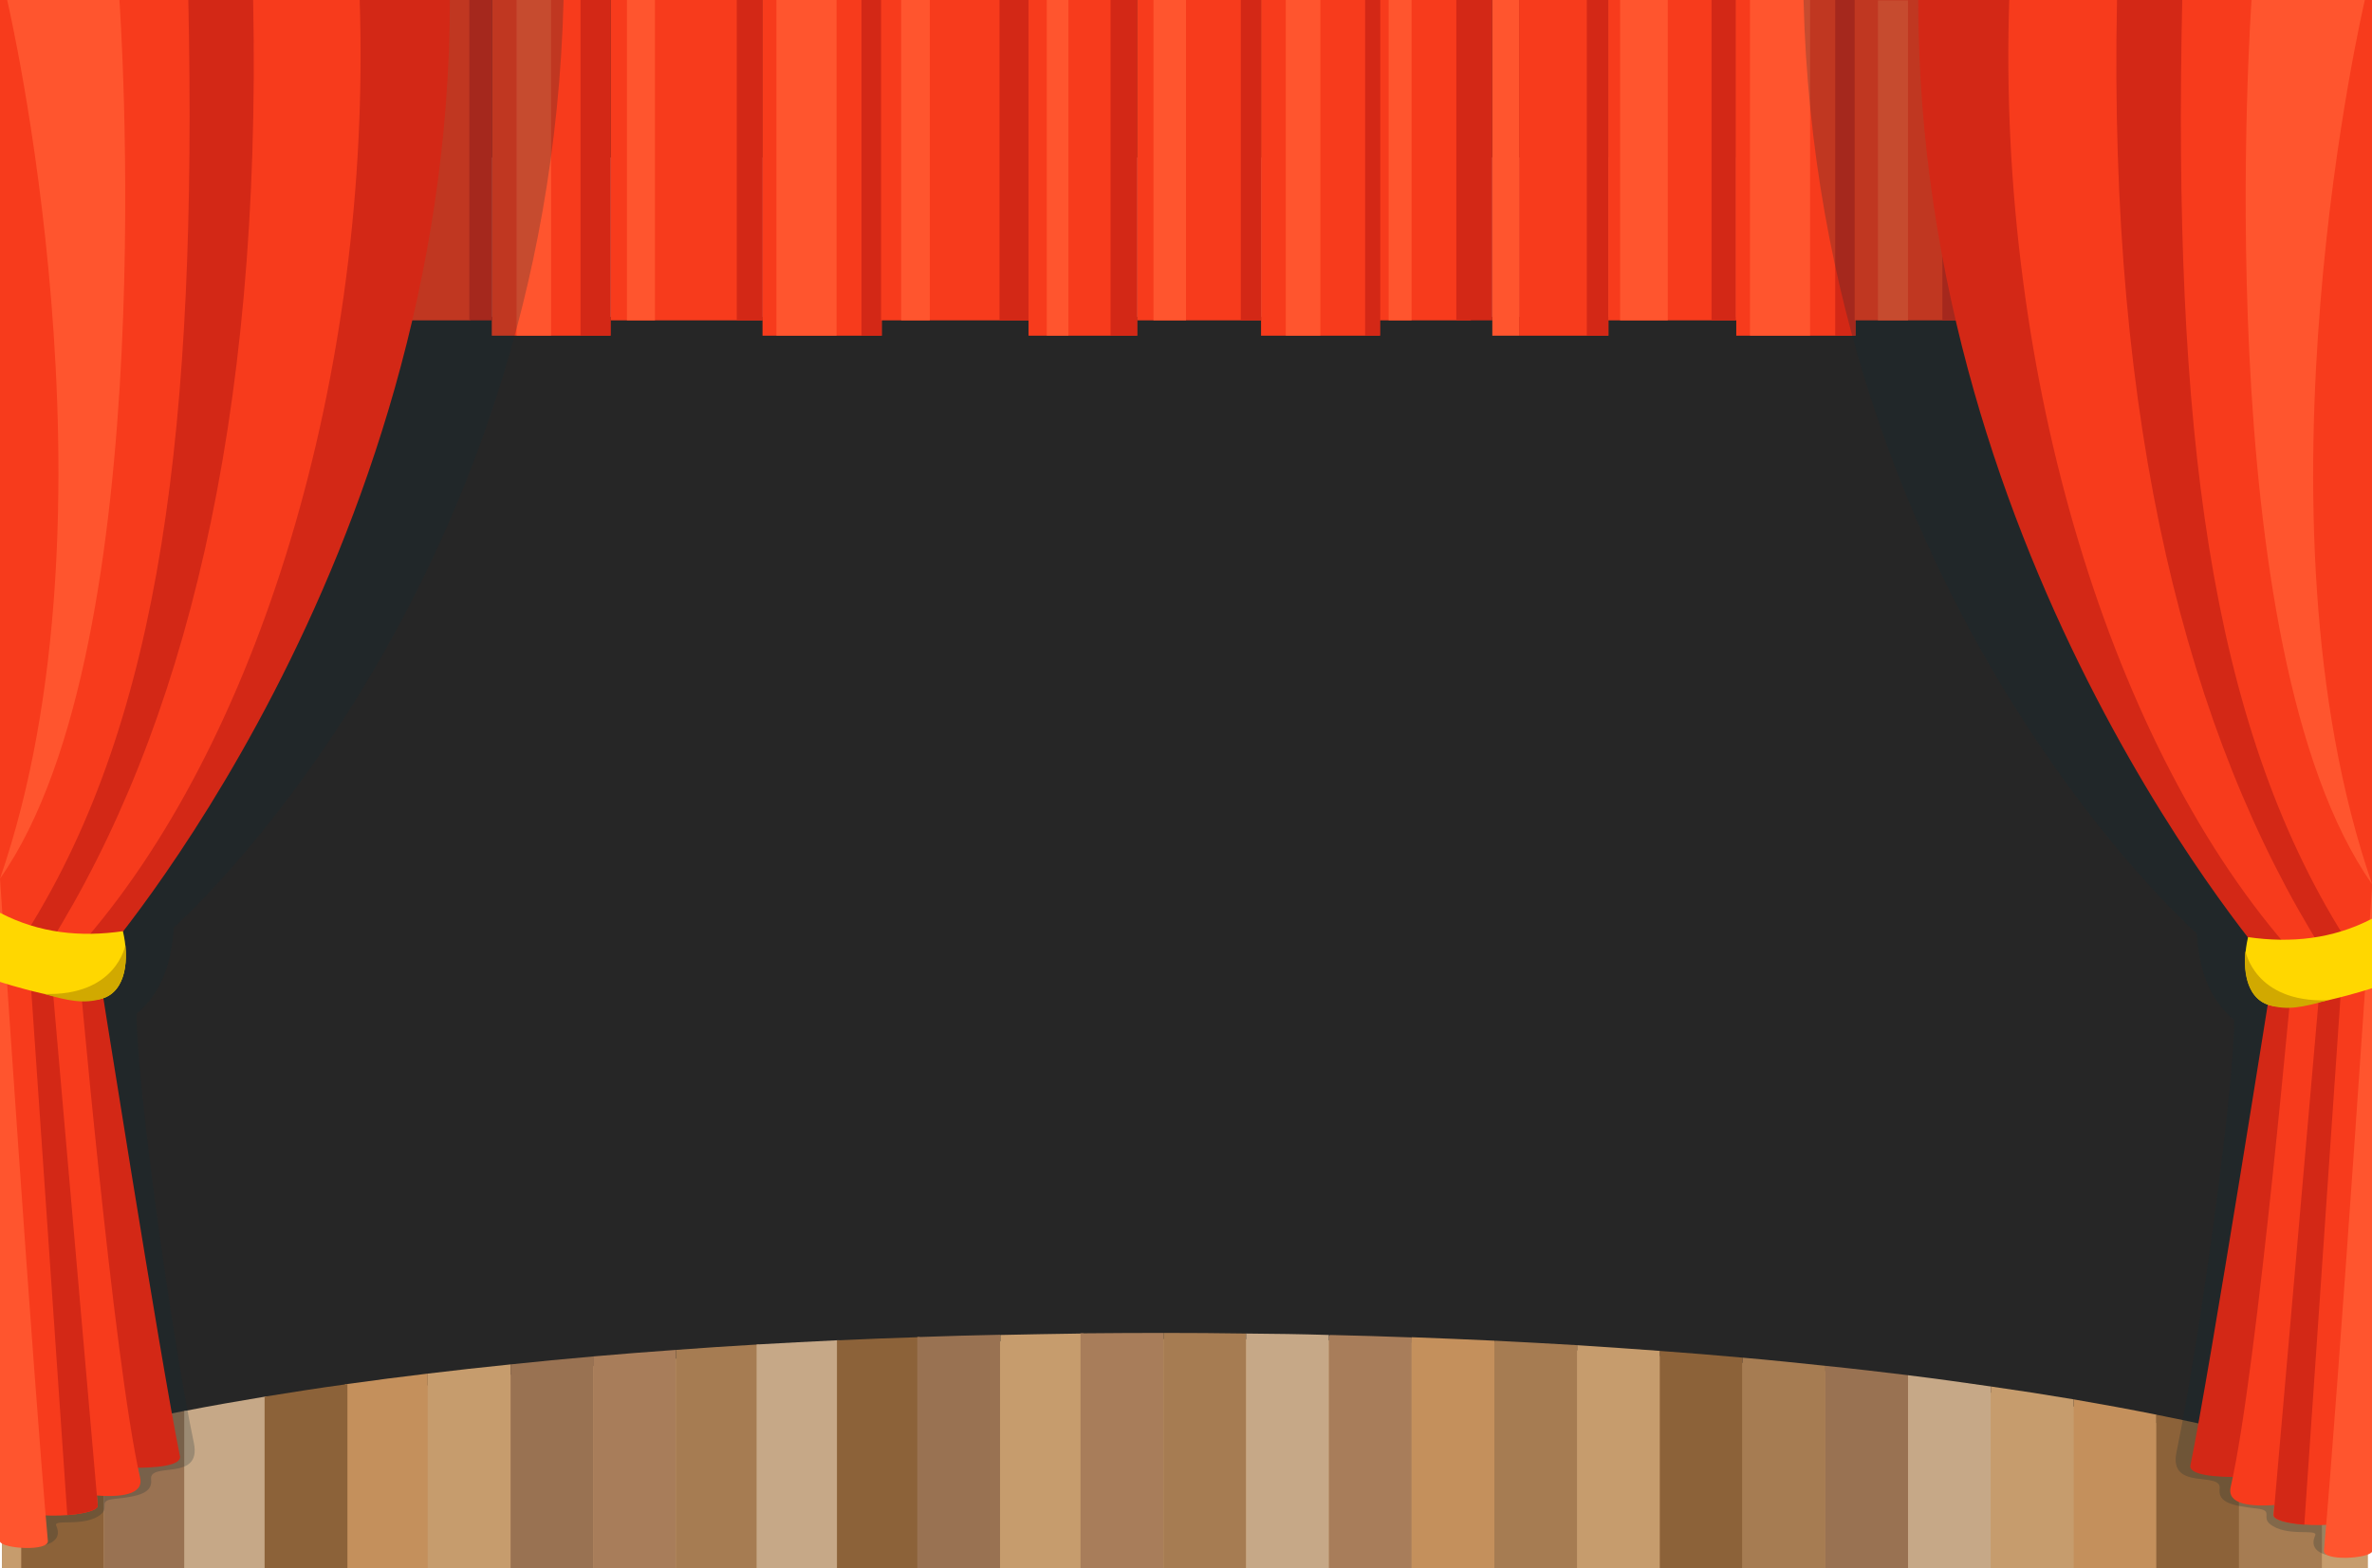 <?xml version="1.0" encoding="utf-8"?>
<!-- Generator: Adobe Illustrator 22.1.0, SVG Export Plug-In . SVG Version: 6.00 Build 0)  -->
<svg version="1.1" id="stage" xmlns="http://www.w3.org/2000/svg" xmlns:xlink="http://www.w3.org/1999/xlink" x="0px" y="0px"
	 viewBox="0 0 1160 767" style="enable-background:new 0 0 1160 767;" xml:space="preserve">
<style type="text/css">
	.st0{fill:#262626;}
	.st1{fill:#A09D9C;}
	.st2{fill:#FF552E;}
	.st3{fill:#F73B1C;}
	.st4{fill:#D32816;}
	.st5{fill:#C69C6D;}
	.st6{fill:#C4905C;}
	.st7{fill:#8C6239;}
	.st8{fill:#997252;}
	.st9{fill:#C6A887;}
	.st10{fill:#A87D5A;}
	.st11{fill:#A67C52;}
	.st12{opacity:0.24;fill:#122D33;}
	.st13{fill:#FFD700;}
	.st14{fill:#D1A900;}
</style>
<rect id="black-background" x="1" class="st0" width="1153.3" height="767"/>
<rect id="topcurtainShadow" x="2.4" y="77" class="st1" width="1155.6" height="78"/>
<g id="topCurtain">
	<rect x="1132.9" class="st2" width="25.1" height="156.7"/>
	<rect x="240.5" class="st3" width="57.9" height="164.2"/>
	<rect x="372.9" class="st3" width="58.3" height="164.2"/>
	<rect x="379.7" class="st2" width="29.4" height="164.2"/>
	<rect x="421.3" class="st4" width="9.9" height="164.2"/>
	<rect x="849.1" class="st3" width="58.3" height="164.2"/>
	<rect x="855.8" class="st2" width="29.4" height="164.2"/>
	<rect x="897.5" class="st4" width="9.9" height="164.2"/>
	<rect x="283.9" class="st4" width="14.8" height="164.2"/>
	<rect x="126" class="st3" width="59.3" height="164.2"/>
	<rect x="298.7" class="st3" width="74.2" height="156.7"/>
	<rect x="556.1" class="st3" width="60.6" height="156.7"/>
	<rect x="430.9" class="st3" width="74.2" height="156.7"/>
	<rect x="56.5" class="st3" width="69.5" height="156.7"/>
	<rect x="503" class="st3" width="53.1" height="164.2"/>
	<rect x="105.7" class="st4" width="17.3" height="156.7"/>
	<rect x="133.2" class="st2" width="17.9" height="164.2"/>
	<rect x="176.6" class="st4" width="8.7" height="164.2"/>
	<rect x="185.3" class="st3" width="44.7" height="156.7"/>
	<rect x="229.5" class="st4" width="11.1" height="156.7"/>
	<rect x="306.6" class="st2" width="13.7" height="156.7"/>
	<rect x="360.3" class="st4" width="12.6" height="156.7"/>
	<rect x="440.7" class="st2" width="14" height="156.7"/>
	<rect x="488.8" class="st4" width="14.2" height="156.7"/>
	<rect x="511.9" class="st2" width="10.6" height="164.2"/>
	<rect x="564.1" class="st2" width="15.9" height="156.7"/>
	<rect x="543.1" class="st4" width="13" height="164.2"/>
	<rect x="69.6" class="st2" width="23" height="156.7"/>
	<rect x="189.8" class="st2" width="11.2" height="156.7"/>
	<rect x="674.6" class="st3" width="44.7" height="156.7"/>
	<rect x="712.2" class="st4" width="17.6" height="156.7"/>
	<rect x="679.1" class="st2" width="11.2" height="156.7"/>
	<rect x="252.6" class="st2" width="16.9" height="164.2"/>
	<rect x="616.7" class="st3" width="57.9" height="164.2"/>
	<rect x="667.6" class="st4" width="7.4" height="164.2"/>
	<rect x="628.8" class="st2" width="16.9" height="164.2"/>
	<rect x="962.7" class="st3" width="57.9" height="164.2"/>
	<rect x="1006.1" class="st4" width="14.8" height="164.2"/>
	<rect x="974.8" class="st2" width="16.9" height="164.2"/>
	<rect x="742.9" class="st3" width="43.7" height="164.2"/>
	<rect x="776" class="st4" width="10.5" height="164.2"/>
	<rect x="729.8" class="st2" width="13.1" height="164.2"/>
	<rect x="1094.2" class="st3" width="43.7" height="164.2"/>
	<rect x="1127.4" class="st4" width="11" height="164.2"/>
	<rect x="1081.1" class="st2" width="13.1" height="164.2"/>
	<rect x="606.8" class="st4" width="9.9" height="156.7"/>
	<rect x="786.5" class="st3" width="62.6" height="156.7"/>
	<rect x="792.3" class="st2" width="23.3" height="156.7"/>
	<rect x="837" class="st4" width="11.8" height="156.7"/>
	<rect x="907" class="st3" width="55.7" height="156.7"/>
	<rect x="918.4" y="0.2" class="st2" width="14.7" height="156.5"/>
	<rect x="949.9" y="0.2" class="st4" width="7.4" height="156.5"/>
	<rect x="1020.9" y="0.2" class="st3" width="60.2" height="156.7"/>
	<rect x="1034.6" y="0.4" class="st2" width="17.6" height="156.5"/>
	<rect x="1072.3" y="0.4" class="st4" width="8.8" height="156.5"/>
	<rect x="15.5" class="st3" width="41.1" height="171"/>
	<rect x="2.4" class="st2" width="13.1" height="171"/>
	<rect x="47.1" class="st4" width="13.1" height="171"/>
</g>
<path id="clippingObject" class="st5" d="M1139.1,720.1c6.8,2.6,13.1,5.2,18.9,7.9v39H1v-39c3-1.4,6.1-2.7,9.3-4.1
	c11.8-4.9,25.4-9.6,40.6-14.2c12.1-3.6,25.3-7.1,39.5-10.5c0.4-0.1,0.7-0.2,1.1-0.3c12.1-2.8,24.9-5.6,38.3-8.2
	c0.4-0.1,0.7-0.2,1.1-0.2c12.3-2.4,25-4.7,38.3-6.8c0.4-0.1,0.7-0.1,1.1-0.2c12.7-2.1,25.9-4.1,39.5-5.9c13.1-1.8,26.7-3.5,40.6-5.2
	c13.2-1.5,26.7-3,40.6-4.3c13.3-1.3,26.8-2.5,40.6-3.6c12.9-1,26.1-2,39.5-2.9c0.4,0,0.8,0,1.1-0.1c12.6-0.8,25.4-1.6,38.3-2.3
	c0.4,0,0.8,0,1.1,0c12.6-0.7,25.4-1.3,38.3-1.8c0.4,0,0.7,0,1.1,0c13-0.5,26.2-1,39.5-1.3c13-0.3,26.2-0.6,39.5-0.8
	c0.4,0,0.8,0,1.1,0c13-0.2,26.2-0.3,39.5-0.3c2.9,0,5.8,0,8.7,0c10.7,0,21.3,0,31.9,0.1c13.7,0.1,27.2,0.3,40.6,0.6
	c13.7,0.3,27.2,0.7,40.6,1.1c13.7,0.5,27.2,1,40.6,1.7c13.7,0.6,27.3,1.4,40.6,2.2c13.7,0.9,27.3,1.8,40.6,2.8
	c13.8,1,27.3,2.2,40.6,3.4c13.8,1.3,27.4,2.6,40.6,4.1c13.9,1.5,27.4,3.2,40.6,4.9c14,1.8,27.5,3.8,40.6,5.8
	c14.1,2.2,27.6,4.5,40.6,6.9c14.2,2.6,27.8,5.4,40.6,8.2c14.5,3.2,28,6.6,40.6,10.1C1113.5,711.2,1127.1,715.6,1139.1,720.1z"/>
<g id="pannels">
	<path class="st6" d="M209.2,671.9V767h-40.5v-89.8c0.4-0.1,0.7-0.1,1.1-0.2C182.7,675.2,195.8,673.5,209.2,671.9z"/>
	<path class="st7" d="M50.7,698.4V767H10.3v-58.4C22.9,705.1,36.4,701.7,50.7,698.4z"/>
	<path class="st8" d="M91.2,690v77H50.7v-68.6c12.5-2.9,25.7-5.6,39.3-8.2C90.5,690.1,90.8,690.1,91.2,690z"/>
	<path class="st9" d="M130.6,683v84H90.1v-76.8c0.4-0.1,0.7-0.1,1.1-0.2c12.3-2.4,25-4.6,38.2-6.8
		C129.8,683.1,130.2,683.1,130.6,683z"/>
	<path class="st7" d="M169.9,677v90h-40.5v-83.8c0.4-0.1,0.8-0.1,1.1-0.2c12.4-2,25.1-4,38.2-5.8C169.1,677.1,169.5,677.1,169.9,677
		z"/>
	<path class="st5" d="M249.7,667.4V767h-40.5v-95.1C222.4,670.3,235.9,668.8,249.7,667.4z"/>
	<path class="st8" d="M290.2,663.5V767h-40.5v-99.6C262.9,666,276.4,664.7,290.2,663.5z"/>
	<path class="st10" d="M330.6,660.3V767h-40.5V663.5C303.4,662.3,316.9,661.3,330.6,660.3z"/>
	<path class="st11" d="M371.1,657.6V767h-40.5V660.3c12.9-1,26-1.8,39.3-2.6C370.4,657.7,370.7,657.6,371.1,657.6z"/>
	<path class="st9" d="M410.5,655.6V767H370V657.7c0.4,0,0.7-0.1,1.1-0.1c12.6-0.7,25.3-1.4,38.2-2
		C409.7,655.6,410.1,655.6,410.5,655.6z"/>
	<path class="st7" d="M449.8,654v113h-40.5V655.6c0.4,0,0.7,0,1.1,0c12.6-0.6,25.3-1.1,38.2-1.5C449.1,654,449.4,654,449.8,654z"/>
	<path class="st8" d="M489.1,652.9V767h-40.5V654c0.4,0,0.7,0,1.1,0C462.8,653.5,475.9,653.2,489.1,652.9z"/>
	<path class="st5" d="M529.1,652.3c-0.2,0-0.4,0-0.6,0v0c-13.2,0.2-26.3,0.4-39.3,0.7V767h40.5V652.2
		C529.4,652.2,529.3,652.3,529.1,652.3z"/>
	<path class="st10" d="M567.8,652c-12.8,0-25.6,0.1-38.2,0.2v0c-0.2,0-0.4,0-0.6,0s-0.4,0-0.6,0V767H569V652H567.8z"/>
	<path class="st11" d="M609.4,652.3V767H569V652C582.6,652,596,652.1,609.4,652.3z"/>
	<path class="st9" d="M649.9,653v114h-40.5V652.3C623,652.4,636.5,652.6,649.9,653z"/>
	<path class="st10" d="M690.4,655v112h-40.5V655c0-0.7,0.1-1.4,0.4-2c13.5,0.3,26.8,0.7,40,1.2C690.3,654.4,690.4,654.7,690.4,655z"
		/>
	<path class="st6" d="M730.8,655.8V767h-40.5V654.1C704,654.6,717.5,655.2,730.8,655.8z"/>
	<path class="st11" d="M771.3,658v109h-40.5V657c0-0.4,0-0.8,0.1-1.2C744.6,656.5,758,657.2,771.3,658z"/>
	<path class="st5" d="M811.8,660.8V767h-40.5V658C785,658.9,798.5,659.8,811.8,660.8z"/>
	<path class="st7" d="M852.2,664.1V767h-40.5V660.8C825.5,661.8,839,662.9,852.2,664.1z"/>
	<path class="st11" d="M892.7,668.1V767h-40.5V664.1C866,665.3,879.5,666.7,892.7,668.1z"/>
	<path class="st8" d="M933.2,672.7V767h-40.5v-98.9C906.5,669.5,920,671.1,933.2,672.7z"/>
	<path class="st9" d="M973.6,678.2V767h-40.5v-94.3C947,674.4,960.5,676.3,973.6,678.2z"/>
	<path class="st5" d="M1014.1,684.5V767h-40.5v-88.8C987.6,680.2,1001.1,682.3,1014.1,684.5z"/>
	<path class="st6" d="M1054.6,692v75h-40.5v-82.5C1028.1,686.9,1041.6,689.4,1054.6,692z"/>
	<path class="st7" d="M1095,700.8V767h-40.5v-75C1068.7,694.8,1082.2,697.7,1095,700.8z"/>
	<path class="st11" d="M1135.5,711.5V767H1095v-66.2C1109.4,704.2,1122.9,707.8,1135.5,711.5z"/>
	<path class="st5" d="M10.3,708.6V767H1v-55.7C4,710.4,7.1,709.5,10.3,708.6z"/>
</g>
<g id="leftCurtain">
	<path class="st12" d="M94.8,705.8c4,19.3-22.1,8.9-20.9,17.9c0.8,6.7-6.3,8.3-18,9.5c-8.3,0.9-2.3,4-6.4,7.4
		c-7.9,6.7-23.6,2.1-22,5.7c3.7,8.1-6.3,9.6-6.3,9.6L0,754.1V0h275.6C268.3,292.3,85,453.7,85,453.7c-1.2,17.6-5.9,31.7-18.2,42.2
		C66.8,529.8,83.6,652.1,94.8,705.8z"/>
	<path class="st4" d="M88,712.3c1.8,9-47.9,6-68.5,0V0H220c0,275.4-172.2,470.9-172.2,470.9S78.3,664.6,88,712.3z"/>
	<path class="st3" d="M47.8,736.4c0.6,6-45.8,8.5-47.8-3.8V0h133.4c4.3,207.2-43.8,357.3-109.5,462.2L47.8,736.4z"/>
	<path class="st3" d="M68.5,722.7c3.9,16.8-44,6.3-68.5,0V0h175.9c6,183.2-49.8,365.2-138.1,464.1C37.7,464.1,55.5,666.2,68.5,722.7
		z"/>
	<path class="st4" d="M13.3,455.6l19.6,285.5c8.5-0.6,15.2-2.4,14.9-4.7L23.9,462.2C89.6,357.3,128,207.2,123.8,0H92.1
		C96.4,207.2,79,350.6,13.3,455.6z"/>
	<path class="st2" d="M58.4,0H3.5c0,0,58.7,249.7-3.5,429.8v324.3c1.4,3.5,23.9,4.9,23.4-0.4C16.2,673.6,0,429.8,0,429.8
		C80.8,314.6,58.4,0,58.4,0z"/>
	<path class="st13" d="M60.1,455.5c-20.7,3-40.9,1-60.1-9v33.8c0,0,37.1,12.1,50,8.1C61.8,484.9,63.3,468.8,60.1,455.5z"/>
	<path class="st14" d="M21.6,486.2c11.7,3.3,19.4,5,28.4,2.3c9.8-3,12.5-14.7,11.3-26.2h0C61.3,462.3,57,487.3,21.6,486.2z"/>
</g>
<g id="rightCurtain">
	<path class="st12" d="M1064.4,710.3c-4,19.4,22.3,8.9,21.1,18c-0.9,6.7,6.4,8.3,18.1,9.6c8.4,0.9,2.3,4,6.4,7.5
		c8,6.7,23.9,2.1,22.2,5.7c-3.7,8.2,6.3,9.6,6.3,9.6l21.4-1.8V0H882c7.3,294.2,192.3,456.6,192.3,456.6c1.2,17.8,5.9,31.9,18.3,42.4
		C1092.6,533.1,1075.6,656.2,1064.4,710.3z"/>
	<path class="st4" d="M1071.2,716.8c-1.8,9,48.3,6,69.1,0V0H938.1c0,277.1,173.7,473.9,173.7,473.9S1081,668.8,1071.2,716.8z"/>
	<path class="st3" d="M1111.8,741c-0.6,6,46.2,8.6,48.2-3.8V0h-134.5c-4.3,208.5,44.2,359.5,110.4,465.1L1111.8,741z"/>
	<path class="st3" d="M1090.9,727.3c-3.9,16.9,44.3,6.3,69.1,0V0H982.6c-6.1,184.3,50.3,367.5,139.4,467
		C1121.9,467,1104,670.4,1090.9,727.3z"/>
	<path class="st4" d="M1146.6,458.5l-19.7,287.3c-8.5-0.6-15.3-2.4-15-4.8l24.1-275.9c-66.3-105.6-105-256.6-100.7-465.1h31.9
		C1062.7,208.5,1080.3,352.9,1146.6,458.5z"/>
	<path class="st2" d="M1101.1,0h55.4c0,0-59.2,251.3,3.6,432.6v326.3c-1.4,3.5-24.1,4.9-23.6-0.4c7.2-80.6,23.6-325.9,23.6-325.9
		C1078.5,316.6,1101.1,0,1101.1,0z"/>
	<path class="st13" d="M1099.4,458.4c20.9,3,41.3,1,60.6-9v34c0,0-37.4,12.2-50.4,8.2C1097.7,487.9,1096.2,471.8,1099.4,458.4z"/>
	<path class="st14" d="M1138.2,489.3c-11.8,3.3-19.6,5.1-28.7,2.3c-9.9-3.1-12.6-14.8-11.4-26.4h0
		C1098.2,465.2,1102.5,490.4,1138.2,489.3z"/>
</g>
</svg>
